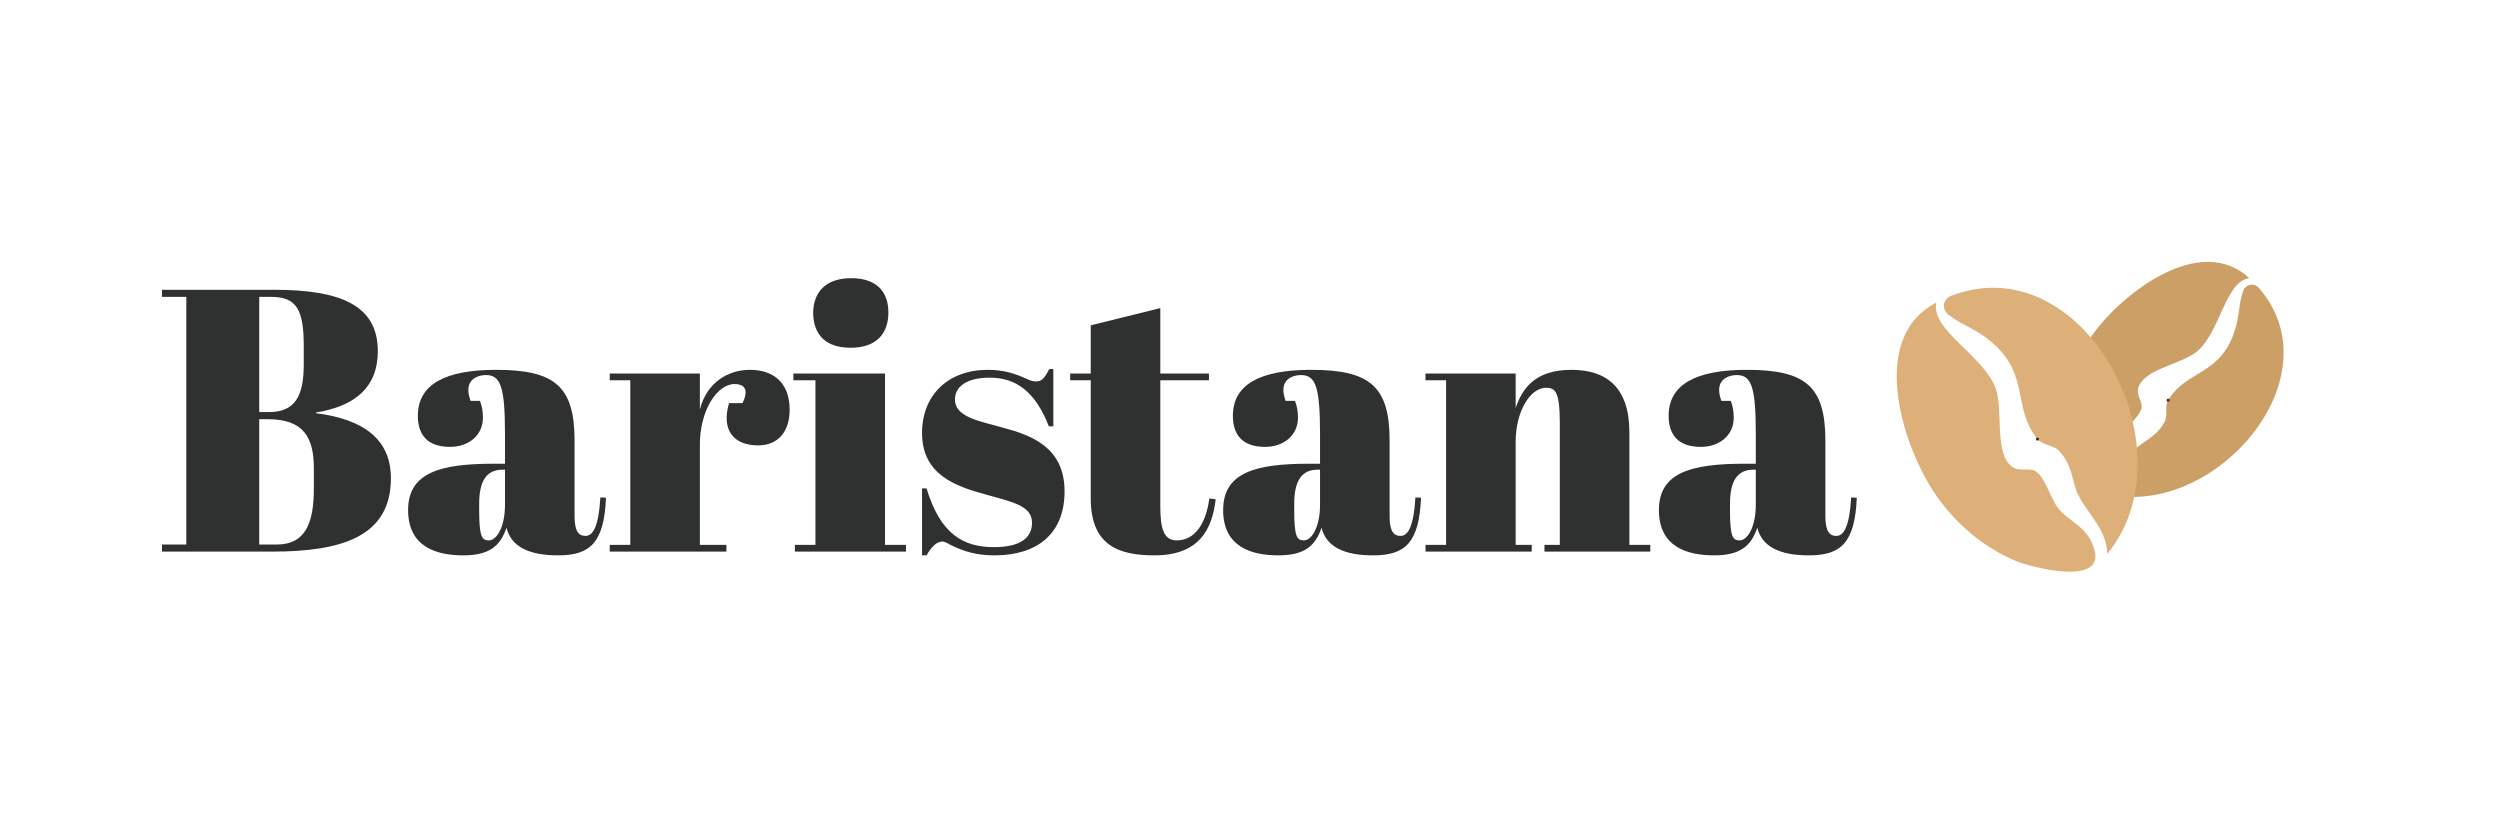 <?xml version="1.0" encoding="UTF-8" standalone="no"?>
<svg
   xmlns:dc="http://purl.org/dc/elements/1.1/"
   xmlns:cc="http://creativecommons.org/ns#"
   xmlns:rdf="http://www.w3.org/1999/02/22-rdf-syntax-ns#"
   xmlns:svg="http://www.w3.org/2000/svg"
   xmlns="http://www.w3.org/2000/svg"
   viewBox="0 0 800 266.667"
   height="266.667"
   width="800"
   xml:space="preserve"
   id="svg2"
   version="1.1"><defs
     id="defs6"><clipPath
       id="clipPath18"
       clipPathUnits="userSpaceOnUse"><path
         id="path16"
         d="M 0,200 H 600 V 0 H 0 Z" /></clipPath></defs><g
     transform="matrix(1.333,0,0,-1.333,0,266.667)"
     id="g10"><g
       id="g12"><g
         clip-path="url(#clipPath18)"
         id="g14"><g
           transform="translate(62.233,69.334)"
           id="g20"><path
             id="path22"
             style="fill:#2f3131;fill-opacity:1;fill-rule:nonzero;stroke:none"
             d="m 0,0 h 4.22 c 6.915,0 8.89,5.208 8.89,13.47 v 4.759 c 0,7.364 -2.335,11.854 -11.045,11.854 H 0 Z m 0,31.789 h 2.334 c 6.466,0 8.352,4.131 8.352,11.494 v 4.221 c 0,8.621 -1.527,11.943 -7.812,11.943 H 0 Z m 3.502,29.364 c 15.805,0 24.964,-3.592 24.964,-14.727 0,-8.62 -5.388,-13.2 -14.817,-14.727 v -0.18 C 24.964,30.083 31.609,25.323 31.609,15.895 31.609,1.976 19.935,-1.706 3.053,-1.706 H -23.348 V 0 h 5.837 v 59.447 h -5.837 v 1.706 z" /></g><g
           transform="translate(121.228,78.942)"
           id="g24"><path
             id="path26"
             style="fill:#2f3131;fill-opacity:1;fill-rule:nonzero;stroke:none"
             d="M 0,0 V 8.352 H -0.628 C -4.4,8.352 -6.196,5.657 -6.196,0.18 v -1.437 c 0,-6.466 0.629,-7.363 2.335,-7.363 C -2.155,-8.62 0,-5.747 0,0 m 0,9.788 v 6.914 c 0,11.405 -0.988,14.369 -4.58,14.369 -1.616,0 -4.22,-0.719 -4.22,-3.592 0,-0.719 0.179,-1.617 0.538,-2.604 h 2.245 c 0.45,-1.168 0.719,-2.335 0.719,-4.042 0,-4.221 -3.412,-7.004 -7.902,-7.004 -5.568,0 -7.723,3.053 -7.723,7.454 0,7.543 6.555,11.045 18.768,11.045 14.098,0 18.857,-3.951 18.857,-16.973 V -2.873 c 0,-3.682 1.078,-4.67 2.605,-4.67 1.616,0 3.142,1.706 3.591,9.249 l 1.348,-0.09 c -0.45,-10.775 -3.772,-13.829 -11.495,-13.829 -7.273,0 -11.314,2.245 -12.392,6.646 -1.437,-4.311 -4.041,-6.646 -10.327,-6.646 -6.285,0 -13.29,1.886 -13.29,10.866 0,9.07 7.813,11.135 20.654,11.135 z" /></g><g
           transform="translate(168.01,93.311)"
           id="g28"><path
             id="path30"
             style="fill:#2f3131;fill-opacity:1;fill-rule:nonzero;stroke:none"
             d="m 0,0 v -24.066 h 6.376 v -1.617 h -28.017 v 1.617 h 4.939 v 39.511 h -4.939 v 1.617 H 0 V 8.441 c 1.617,6.376 6.646,9.518 12.033,9.518 5.298,0 9.519,-2.783 9.519,-9.608 0,-5.119 -2.694,-8.531 -7.543,-8.531 -6.017,0 -8.89,3.772 -7.005,10.148 h 3.233 c 1.796,3.681 0,4.579 -1.885,4.579 C 4.041,14.547 0,8.082 0,0" /></g><g
           transform="translate(204.376,133.27)"
           id="g32"><path
             id="path34"
             style="fill:#2f3131;fill-opacity:1;fill-rule:nonzero;stroke:none"
             d="m 0,0 c 5.568,0 8.891,-2.784 8.891,-8.261 0,-4.76 -2.605,-8.441 -9.07,-8.441 -7.274,0 -8.98,4.579 -8.98,8.351 C -9.159,-3.951 -6.734,0 0,0 m 8.082,-22.898 v -41.128 h 5.029 v -1.617 h -26.67 v 1.617 h 4.939 v 39.511 h -5.298 v 1.617 z" /></g><g
           transform="translate(221.346,82.804)"
           id="g36"><path
             id="path38"
             style="fill:#2f3131;fill-opacity:1;fill-rule:nonzero;stroke:none"
             d="m 0,0 h 1.078 c 3.322,-10.955 8.8,-14.099 16.163,-14.099 6.646,0 9.16,2.425 9.16,5.837 0,4.041 -4.4,4.94 -11.224,6.825 C 7.992,0.539 0,3.322 0,13.29 c 0,9.16 6.286,15.176 15.805,15.176 3.951,0 6.645,-0.987 9.069,-2.065 1.078,-0.449 1.438,-0.718 2.515,-0.718 1.346,0 1.975,0.718 3.143,2.963 h 0.988 v -13.74 h -1.078 c -3.233,8.262 -7.812,11.675 -14.188,11.675 -5.927,0 -8.352,-2.425 -8.352,-5.208 0,-4.131 5.389,-5.119 11.315,-6.736 7.095,-1.886 14.997,-4.759 14.997,-15.356 0,-10.236 -6.646,-15.355 -16.793,-15.355 -4.31,0 -7.363,0.898 -10.775,2.604 -0.54,0.36 -1.347,0.719 -1.707,0.719 -1.168,0 -2.424,-0.809 -3.861,-3.323 l -1.078,0 z" /></g><g
           transform="translate(261.843,108.756)"
           id="g40"><path
             id="path42"
             style="fill:#2f3131;fill-opacity:1;fill-rule:nonzero;stroke:none"
             d="M 0,0 H -4.938 V 1.616 H 0 V 13.2 l 16.702,4.131 V 1.616 H 28.376 V 0 H 16.702 v -30.263 c 0,-5.298 0.809,-8.171 3.951,-8.171 4.311,0 7.005,3.952 7.813,10.057 l 1.527,-0.18 C 29.185,-35.561 26.222,-42.026 15.266,-42.026 6.376,-42.026 0,-39.422 0,-28.287 Z" /></g><g
           transform="translate(316.888,78.942)"
           id="g44"><path
             id="path46"
             style="fill:#2f3131;fill-opacity:1;fill-rule:nonzero;stroke:none"
             d="M 0,0 V 8.352 H -0.629 C -4.4,8.352 -6.196,5.657 -6.196,0.18 v -1.437 c 0,-6.466 0.629,-7.363 2.335,-7.363 C -2.155,-8.62 0,-5.747 0,0 m 0,9.788 v 6.914 c 0,11.405 -0.988,14.369 -4.58,14.369 -1.616,0 -4.22,-0.719 -4.22,-3.592 0,-0.719 0.179,-1.617 0.538,-2.604 h 2.245 c 0.45,-1.168 0.719,-2.335 0.719,-4.042 0,-4.221 -3.413,-7.004 -7.902,-7.004 -5.568,0 -7.723,3.053 -7.723,7.454 0,7.543 6.555,11.045 18.768,11.045 14.098,0 18.857,-3.951 18.857,-16.973 V -2.873 c 0,-3.682 1.078,-4.67 2.605,-4.67 1.616,0 3.142,1.706 3.591,9.249 l 1.347,-0.09 c -0.449,-10.775 -3.771,-13.829 -11.494,-13.829 -7.273,0 -11.314,2.245 -12.392,6.646 -1.437,-4.311 -4.041,-6.646 -10.327,-6.646 -6.286,0 -13.29,1.886 -13.29,10.866 0,9.07 7.813,11.135 20.654,11.135 z" /></g><g
           transform="translate(363.85,110.372)"
           id="g48"><path
             id="path50"
             style="fill:#2f3131;fill-opacity:1;fill-rule:nonzero;stroke:none"
             d="m 0,0 v -8.261 c 1.526,4.49 4.49,9.159 13.38,9.159 8.351,0 13.919,-4.13 13.919,-14.997 v -27.029 h 5.028 v -1.616 H 6.915 v 1.616 h 3.682 v 29.185 c 0,7.633 -1.078,8.531 -3.324,8.531 C 3.502,-3.412 0,-9.069 0,-16.344 v -24.784 h 3.861 v -1.616 h -25.503 v 1.616 h 4.94 v 39.512 h -4.94 V 0 Z" /></g><g
           transform="translate(421.498,78.942)"
           id="g52"><path
             id="path54"
             style="fill:#2f3131;fill-opacity:1;fill-rule:nonzero;stroke:none"
             d="M 0,0 V 8.352 H -0.629 C -4.4,8.352 -6.196,5.657 -6.196,0.18 v -1.437 c 0,-6.466 0.629,-7.363 2.335,-7.363 C -2.155,-8.62 0,-5.747 0,0 m 0,9.788 v 6.914 c 0,11.405 -0.988,14.369 -4.58,14.369 -1.616,0 -4.22,-0.719 -4.22,-3.592 0,-0.719 0.179,-1.617 0.538,-2.604 h 2.245 c 0.45,-1.168 0.719,-2.335 0.719,-4.042 0,-4.221 -3.413,-7.004 -7.902,-7.004 -5.568,0 -7.723,3.053 -7.723,7.454 0,7.543 6.555,11.045 18.768,11.045 14.098,0 18.857,-3.951 18.857,-16.973 V -2.873 c 0,-3.682 1.078,-4.67 2.605,-4.67 1.616,0 3.142,1.706 3.591,9.249 l 1.347,-0.09 c -0.448,-10.775 -3.771,-13.829 -11.494,-13.829 -7.273,0 -11.314,2.245 -12.392,6.646 -1.437,-4.311 -4.041,-6.646 -10.327,-6.646 -6.286,0 -13.29,1.886 -13.29,10.866 0,9.07 7.813,11.135 20.654,11.135 z" /></g><g
           transform="translate(503.524,84.658)"
           id="g56"><path
             id="path58"
             style="fill:#cc9f67;fill-opacity:1;fill-rule:nonzero;stroke:none"
             d="M 0,0 C -0.632,-0.725 0.718,0.815 0,0" /></g><g
           transform="translate(514.062,101.97)"
           id="g60"><path
             id="path62"
             style="fill:#cc9f67;fill-opacity:1;fill-rule:nonzero;stroke:none"
             d="m 0,0 c 0.478,1.92 -1.833,3.383 -0.351,5.908 2.223,3.785 10.375,4.974 13.737,7.824 5.569,4.722 6.765,16.841 12.53,17.585 -11.226,10.336 -28.26,-2.162 -35.77,-11.167 -5.23,-6.272 -8.585,-14.344 -9.002,-22.536 -0.16,-3.114 1.224,-18.932 7.563,-14.625 4.213,2.861 3.738,6.714 5.606,9.942 C -4.375,-4.8 -0.595,-2.384 0,0" /></g><g
           transform="translate(542.236,130.965)"
           id="g64"><path
             id="path66"
             style="fill:#cc9f67;fill-opacity:1;fill-rule:nonzero;stroke:none"
             d="m 0,0 c -1.094,1.246 -3.131,0.877 -3.71,-0.677 -1.007,-2.699 -0.937,-5.663 -1.746,-8.58 -3.329,-12.028 -11.843,-10.201 -16.292,-17.755 -0.859,-1.46 -0.069,-3.568 -0.748,-4.95 -1.918,-3.909 -5.448,-4.891 -7.353,-6.986 -3.129,-3.437 -4.701,-7.904 -9.351,-9.751 26.262,-9.283 58.711,26.262 39.214,48.683 C 0.009,-0.012 0.005,-0.005 0,0" /></g><g
           transform="translate(520.481,103.971)"
           id="g68"><path
             id="path70"
             style="fill:#cc9f67;fill-opacity:1;fill-rule:nonzero;stroke:#4a2b15;stroke-width:0.75;stroke-linecap:round;stroke-linejoin:round;stroke-miterlimit:4;stroke-dasharray:none;stroke-opacity:1"
             d="M 0,0 C 0,0 0.001,-0.001 0,-0.002" /></g><g
           transform="translate(520.481,103.971)"
           id="g72"><path
             id="path74"
             style="fill:#cc9f67;fill-opacity:1;fill-rule:nonzero;stroke:none"
             d="M 0,0 C -0.056,0.175 0.017,-0.051 0,0" /></g><g
           transform="translate(503.469,68.557)"
           id="g76"><path
             id="path78"
             style="fill:#deb079;fill-opacity:1;fill-rule:nonzero;stroke:none"
             d="M 0,0 C 0.54,-0.974 -0.606,1.104 0,0" /></g><g
           transform="translate(488.755,86.86)"
           id="g80"><path
             id="path82"
             style="fill:#deb079;fill-opacity:1;fill-rule:nonzero;stroke:none"
             d="m 0,0 c -1.903,1.277 -4.407,-0.664 -6.574,1.945 -3.25,3.914 -1.333,13.267 -3.114,18.054 -2.953,7.927 -15.688,14.006 -14.225,20.582 -15.688,-8.16 -8.78,-31.647 -1.927,-43.38 4.775,-8.171 12.249,-15.007 21.012,-18.689 3.329,-1.401 21.112,-6.125 18.917,2.478 -1.458,5.719 -5.844,6.72 -8.626,10.027 C 3.509,-6.659 2.364,-1.587 0,0" /></g><g
           transform="translate(468.262,128.989)"
           id="g84"><path
             id="path86"
             style="fill:#deb079;fill-opacity:1;fill-rule:nonzero;stroke:none"
             d="m 0,0 c -1.789,-0.7 -2.189,-3.066 -0.725,-4.31 2.545,-2.161 5.801,-3.254 8.661,-5.284 11.795,-8.366 6.451,-16.925 12.931,-24.75 1.251,-1.511 3.859,-1.482 5.098,-2.766 3.503,-3.629 3.182,-7.864 4.715,-10.765 2.514,-4.761 6.76,-8.236 6.94,-14.032 C 58.084,-36.947 32.139,12.419 0.021,0.009 0.016,0.005 0.007,0.002 0,0" /></g><g
           transform="translate(489.106,94.645)"
           id="g88"><path
             id="path90"
             style="fill:#deb079;fill-opacity:1;fill-rule:nonzero;stroke:#4a2b15;stroke-width:0.75;stroke-linecap:round;stroke-linejoin:round;stroke-miterlimit:4;stroke-dasharray:none;stroke-opacity:1"
             d="M 0,0 0.001,-0.001" /></g><g
           transform="translate(489.106,94.645)"
           id="g92"><path
             id="path94"
             style="fill:#deb079;fill-opacity:1;fill-rule:nonzero;stroke:none"
             d="M 0,0 C -0.212,0.007 0.061,-0.004 0,0" /></g></g></g></g></svg>